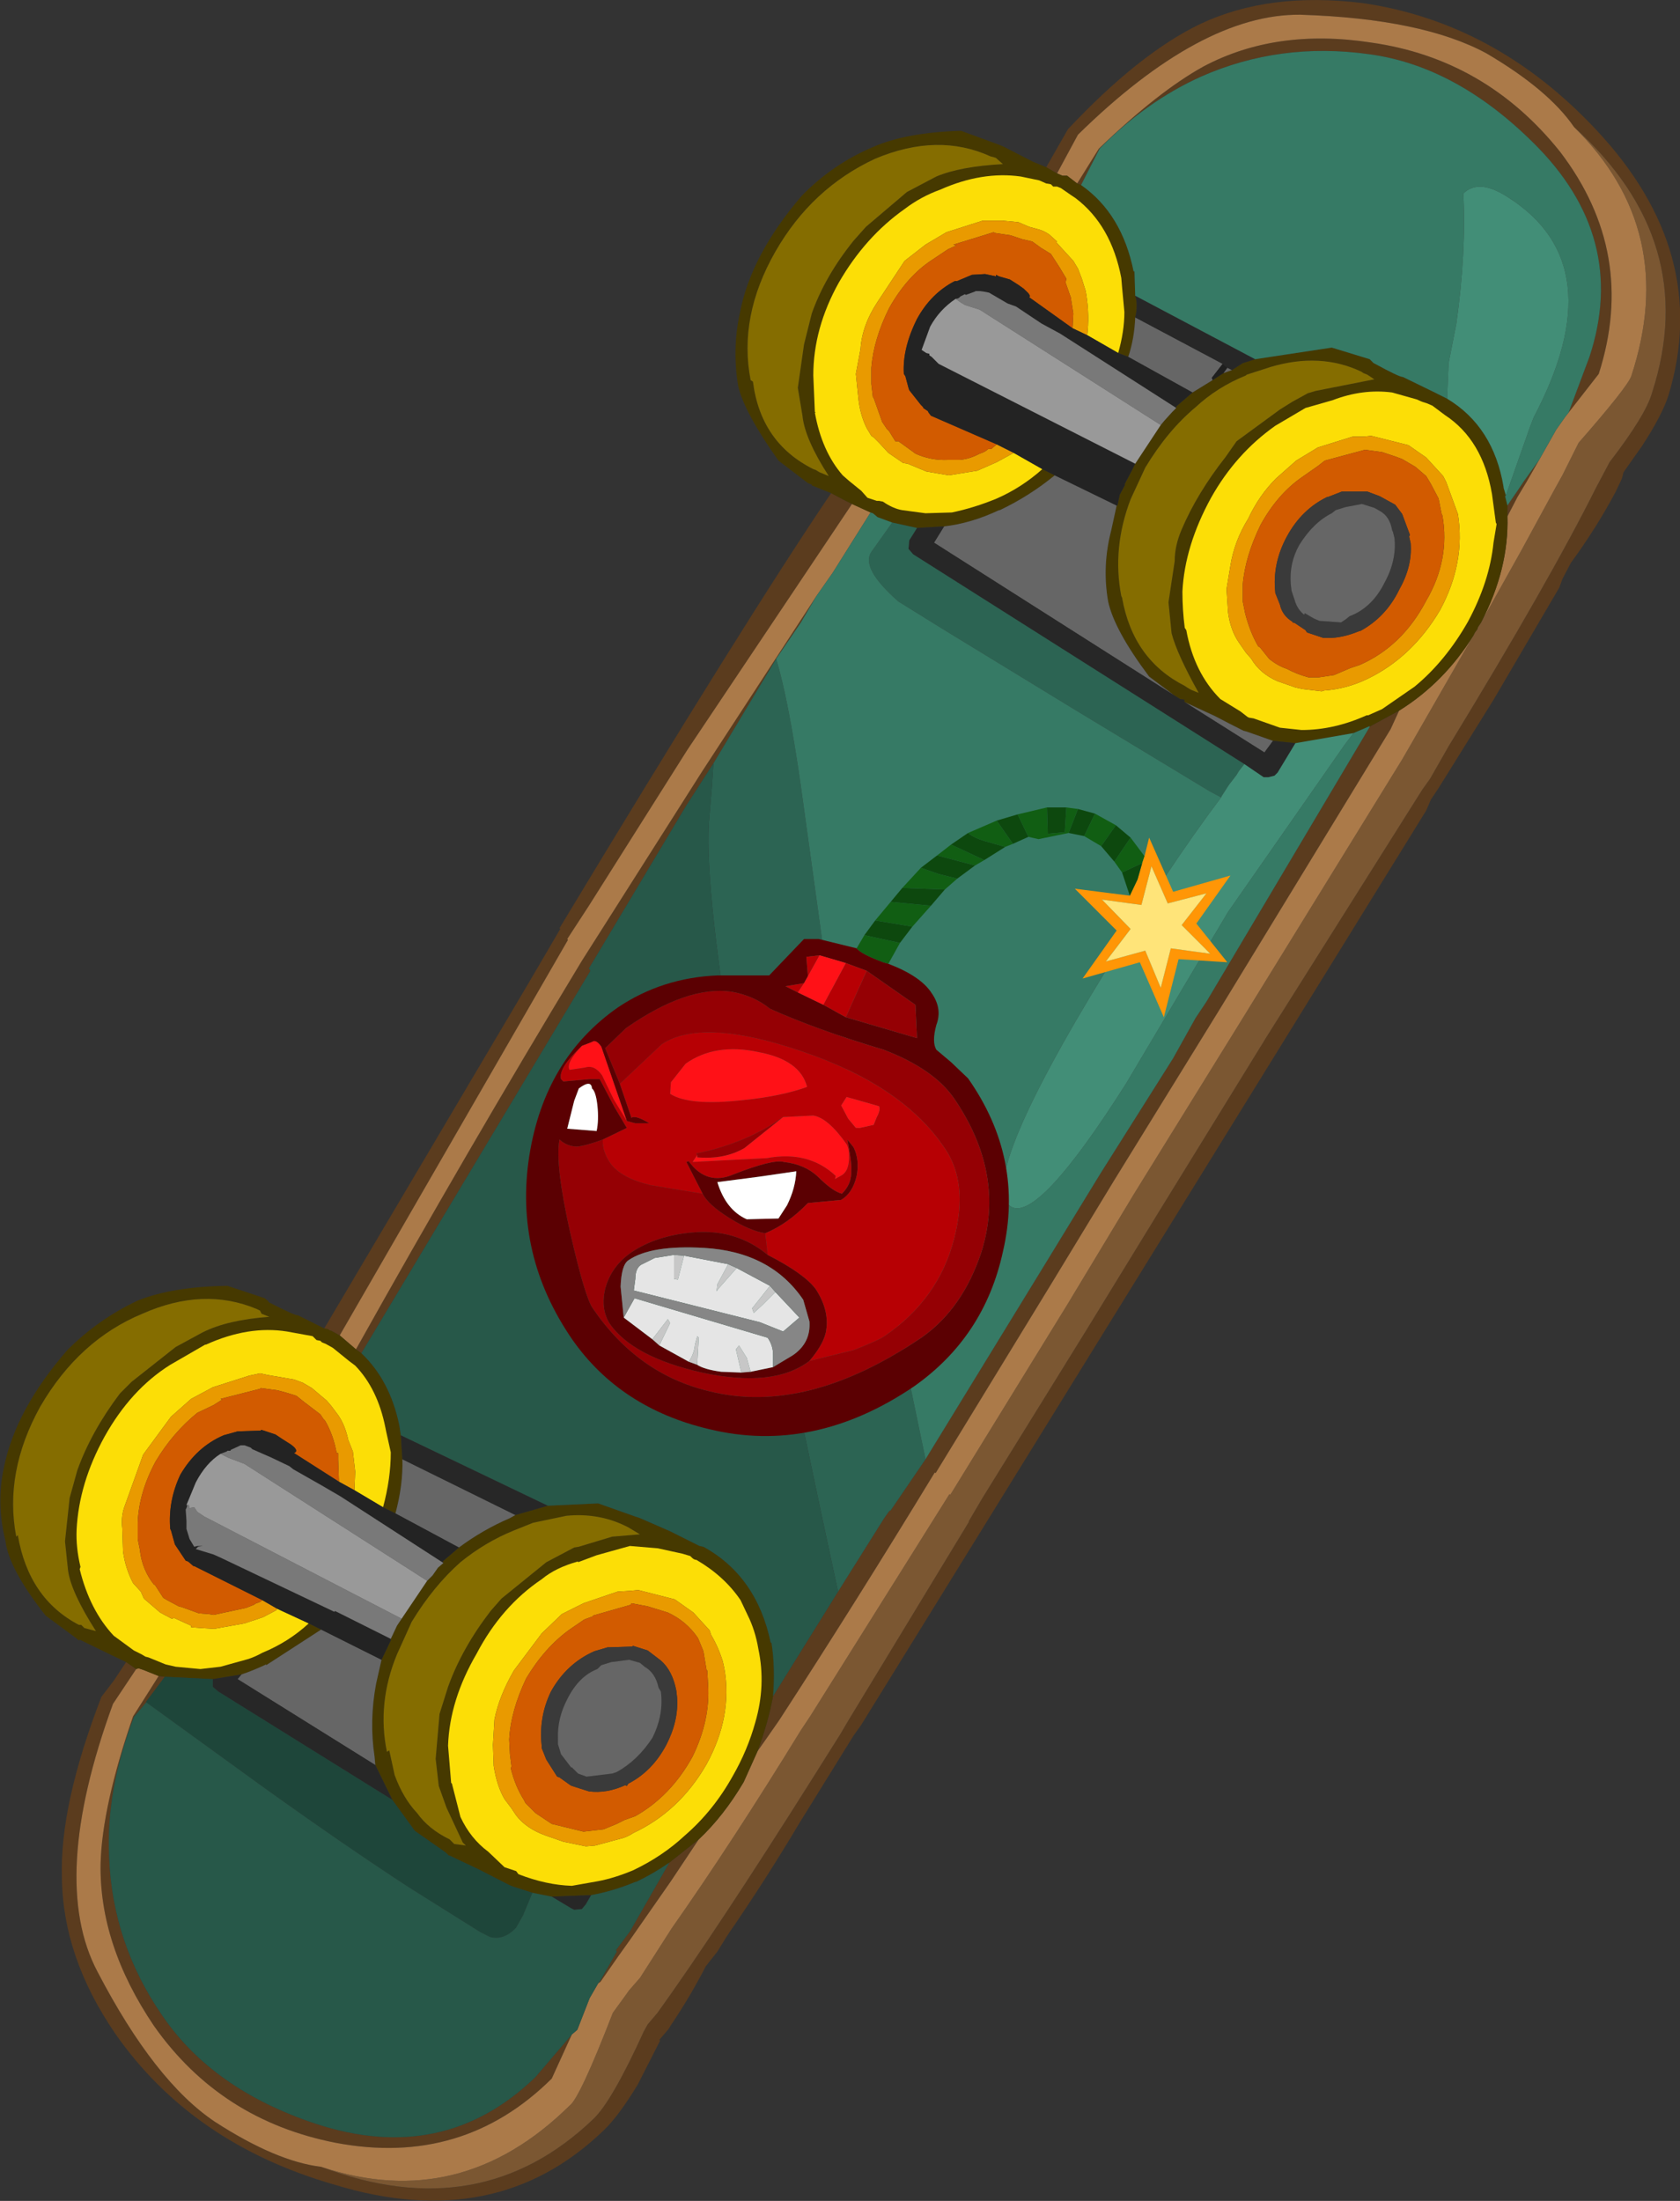 <?xml version="1.0" encoding="UTF-8" standalone="no"?>
<svg xmlns:ffdec="https://www.free-decompiler.com/flash" xmlns:xlink="http://www.w3.org/1999/xlink" ffdec:objectType="shape" height="142.15px" width="108.55px" xmlns="http://www.w3.org/2000/svg">
  <rect width="100%" height="100%" fill="#333333" stroke="none"/>
  <g transform="matrix(1.0, 0.0, 0.0, 1.0, 70.45, 132.65)">
    <path d="M31.25 -124.45 Q29.6 -126.85 25.6 -129.2 21.45 -131.45 13.55 -131.7 7.15 -131.75 -0.8 -123.95 L-2.15 -121.45 -2.85 -121.85 -1.45 -124.3 Q3.15 -129.2 7.1 -131.1 11.55 -133.2 17.6 -132.45 26.2 -131.2 32.7 -124.25 40.15 -116.3 37.35 -107.1 36.95 -105.85 35.65 -103.85 L34.45 -102.15 34.35 -101.75 33.95 -100.9 Q32.7 -98.55 31.05 -96.3 L30.5 -95.25 30.3 -94.7 26.05 -87.45 22.5 -81.75 22.0 -81.0 21.7 -80.3 -14.8 -21.25 -15.3 -20.55 -18.8 -14.9 Q-21.0 -11.2 -23.45 -7.65 L-24.1 -6.6 -24.85 -5.65 Q-25.85 -3.7 -27.1 -1.85 L-27.25 -1.6 -27.85 -0.9 -27.8 -0.85 -29.25 2.0 Q-30.5 4.05 -31.45 4.95 -38.4 11.65 -48.85 8.45 -58.05 5.8 -63.0 -1.3 -66.4 -6.25 -66.45 -11.4 -66.6 -16.05 -63.9 -23.05 L-63.1 -24.1 -62.3 -25.3 -61.65 -24.85 -62.45 -23.65 -63.15 -22.6 Q-67.3 -11.25 -64.15 -5.3 -60.45 1.8 -56.55 4.4 -52.6 6.95 -49.7 7.3 -39.4 11.2 -32.1 4.2 -30.9 3.05 -28.85 -1.45 L-28.6 -1.9 -28.05 -2.55 -28.0 -2.6 Q-24.15 -7.95 -17.85 -17.95 L-16.15 -20.65 -15.65 -21.5 -7.85 -34.35 -7.85 -34.4 -7.0 -35.85 -0.25 -46.75 4.5 -54.5 11.4 -65.7 21.45 -81.65 21.95 -82.35 23.15 -84.45 Q29.65 -95.1 32.65 -101.1 L33.1 -101.95 33.55 -102.8 Q35.9 -105.85 36.3 -107.3 39.45 -117.05 31.25 -124.45 M-0.85 -120.8 L0.55 -123.05 Q4.4 -126.75 7.3 -128.35 12.0 -130.85 18.15 -129.9 25.55 -128.85 30.35 -122.85 35.35 -116.3 32.85 -108.5 L30.9 -106.0 32.25 -109.6 Q34.8 -117.35 28.6 -123.45 23.6 -128.4 18.0 -129.15 12.25 -129.95 7.15 -127.7 3.6 -126.1 0.6 -123.05 L-0.6 -120.7 -0.85 -120.8 M29.0 -102.95 L28.2 -101.55 27.6 -100.55 26.95 -99.3 26.95 -100.0 27.15 -100.3 27.6 -100.95 28.0 -101.55 29.0 -102.95 M18.05 -85.7 L18.1 -85.75 19.95 -86.75 19.4 -85.55 8.35 -67.45 1.5 -56.35 -2.45 -49.85 -10.0 -37.5 -10.05 -37.55 Q-15.1 -29.25 -20.1 -21.55 L-20.9 -20.4 -21.5 -19.55 Q-20.8 -21.45 -20.5 -23.1 L-16.3 -29.85 -13.35 -34.55 -13.0 -35.05 -12.9 -35.1 -10.65 -38.4 -3.05 -50.8 0.65 -56.85 5.35 -64.3 6.8 -66.9 7.5 -67.95 18.05 -85.7 M-17.7 -94.15 L-18.7 -92.45 -20.3 -90.1 -24.35 -83.35 -24.9 -82.5 -26.15 -80.55 -32.4 -70.1 -32.3 -69.95 -47.1 -45.25 -47.45 -45.5 Q-40.35 -58.2 -32.85 -70.6 L-25.1 -82.8 -17.7 -94.15 M-16.75 -100.8 L-15.9 -100.35 -15.4 -100.1 -26.05 -84.2 -32.4 -74.15 -33.8 -72.0 -33.75 -71.95 -48.5 -46.4 -49.05 -46.7 Q-49.15 -46.7 -49.25 -46.8 L-49.5 -46.85 -36.3 -69.15 -34.25 -72.65 -34.3 -72.7 Q-22.3 -92.6 -16.75 -100.8 M-59.8 -24.35 L-61.0 -22.75 -61.0 -22.7 -61.8 -21.75 Q-63.6 -17.05 -63.4 -12.75 -63.2 -7.15 -59.95 -2.45 -56.7 2.3 -50.1 4.5 -41.8 7.25 -35.85 1.5 L-33.5 -1.25 -34.8 1.6 Q-40.55 7.3 -48.75 5.75 -56.2 4.3 -60.5 -1.8 -64.05 -7.05 -63.95 -12.3 -63.85 -16.0 -61.85 -21.8 L-61.15 -22.9 -60.2 -24.4 -59.8 -24.35 M-25.3 -13.85 L-27.1 -11.15 -29.75 -7.35 -30.5 -6.3 -31.65 -4.65 -31.8 -4.55 -31.65 -4.75 -30.6 -6.6 -30.65 -6.7 -29.75 -7.9 -27.2 -12.35 -25.3 -13.85" fill="#5b3c1e" fill-rule="evenodd" stroke="none"/>
    <path d="M25.25 -92.45 L27.85 -97.1 30.0 -101.05 30.5 -101.95 31.55 -104.05 Q34.7 -107.65 34.95 -108.35 38.05 -117.75 31.25 -124.45 39.45 -117.05 36.3 -107.3 35.9 -105.85 33.55 -102.8 L33.1 -101.95 32.65 -101.1 Q29.65 -95.1 23.15 -84.45 L21.95 -82.35 21.45 -81.65 11.4 -65.7 4.5 -54.5 -0.25 -46.75 -7.0 -35.85 -7.85 -34.4 -7.85 -34.35 -15.65 -21.5 -16.15 -20.65 -17.85 -17.95 Q-24.15 -7.95 -28.0 -2.6 L-28.05 -2.55 -28.6 -1.9 -28.85 -1.45 Q-30.9 3.05 -32.1 4.2 -39.4 11.2 -49.7 7.3 -40.7 10.3 -33.65 3.35 -33.0 2.9 -30.85 -2.65 L-30.05 -3.75 -29.8 -4.1 -29.1 -4.9 -27.05 -8.1 Q-23.15 -13.65 -18.7 -20.9 L-18.1 -21.8 -9.1 -36.15 -9.05 -36.1 -1.45 -48.45 2.8 -55.5 9.7 -66.65 20.15 -83.6 20.7 -84.55 24.75 -91.6 24.85 -91.8 25.0 -92.0 25.05 -92.15 25.25 -92.45" fill="#7b5732" fill-rule="evenodd" stroke="none"/>
    <path d="M-2.15 -121.45 L-0.8 -123.95 Q7.15 -131.75 13.55 -131.7 21.45 -131.45 25.6 -129.2 29.6 -126.85 31.25 -124.45 38.05 -117.75 34.95 -108.35 34.7 -107.65 31.55 -104.05 L30.5 -101.95 30.0 -101.05 27.85 -97.1 25.25 -92.45 Q27.05 -95.9 26.95 -99.3 L27.6 -100.55 28.2 -101.55 29.0 -102.95 30.1 -104.9 30.7 -105.75 30.9 -106.0 32.85 -108.5 Q35.35 -116.3 30.35 -122.85 25.55 -128.85 18.15 -129.9 12.0 -130.85 7.3 -128.35 4.4 -126.75 0.55 -123.05 L-0.85 -120.8 -1.5 -121.3 -1.8 -121.3 -2.15 -121.45 M-49.7 7.3 Q-52.6 6.95 -56.55 4.4 -60.45 1.8 -64.15 -5.3 -67.3 -11.25 -63.15 -22.6 L-62.45 -23.65 -61.65 -24.85 -61.5 -24.9 -61.2 -24.8 -60.2 -24.4 -61.15 -22.9 -61.85 -21.8 Q-63.85 -16.0 -63.95 -12.3 -64.05 -7.05 -60.5 -1.8 -56.2 4.3 -48.75 5.75 -40.55 7.3 -34.8 1.6 L-33.5 -1.25 -33.15 -1.55 -32.35 -3.6 -31.8 -4.55 -31.65 -4.65 -30.5 -6.3 -29.75 -7.35 -27.1 -11.15 -25.3 -13.85 Q-23.7 -15.35 -22.4 -17.55 L-21.5 -19.55 -20.9 -20.4 -20.1 -21.55 Q-15.1 -29.25 -10.05 -37.55 L-10.0 -37.5 -2.45 -49.85 1.5 -56.35 8.35 -67.45 19.4 -85.55 19.95 -86.75 Q22.85 -88.55 24.75 -91.6 L20.7 -84.55 20.15 -83.6 9.7 -66.65 2.8 -55.5 -1.45 -48.45 -9.05 -36.1 -9.1 -36.15 -18.1 -21.8 -18.7 -20.9 Q-23.15 -13.65 -27.05 -8.1 L-29.1 -4.9 -29.8 -4.1 -30.05 -3.75 -30.85 -2.65 Q-33.0 2.9 -33.65 3.35 -40.7 10.3 -49.7 7.3 M-14.2 -99.55 L-16.65 -95.65 -17.7 -94.15 -25.1 -82.8 -32.85 -70.6 Q-40.35 -58.2 -47.45 -45.5 L-48.5 -46.4 -33.75 -71.95 -33.8 -72.0 -32.4 -74.15 -26.05 -84.2 -15.4 -100.1 -14.2 -99.55" fill="#ab7a49" fill-rule="evenodd" stroke="none"/>
    <path d="M-2.15 -121.45 L-1.8 -121.3 -1.5 -121.3 -0.85 -120.8 -0.6 -120.7 Q2.05 -118.85 2.8 -115.1 L2.85 -115.15 2.9 -113.55 Q3.1 -112.95 2.9 -112.15 2.85 -110.8 2.45 -109.6 L1.8 -109.85 Q2.2 -111.25 2.2 -112.5 L2.05 -114.1 2.0 -114.7 Q1.35 -118.1 -0.95 -119.85 L-1.25 -120.05 -1.9 -120.5 -2.15 -120.6 -2.4 -120.6 -2.55 -120.75 -2.85 -120.8 -3.3 -121.0 -4.5 -121.25 Q-7.0 -121.6 -9.7 -120.4 -10.95 -119.95 -12.0 -119.15 -14.55 -117.35 -16.25 -114.4 -17.9 -111.45 -17.9 -108.4 L-17.8 -106.05 -17.75 -106.0 -17.8 -106.0 Q-17.35 -103.5 -16.0 -101.95 L-15.6 -101.6 -14.8 -100.95 -14.4 -100.5 -13.8 -100.3 -13.65 -100.3 -13.4 -100.25 Q-12.75 -99.8 -12.15 -99.7 L-10.65 -99.5 -8.95 -99.55 Q-7.5 -99.85 -6.05 -100.45 -4.45 -101.15 -3.1 -102.35 L-2.3 -101.95 Q-3.95 -100.6 -5.85 -99.7 L-5.9 -99.7 Q-7.7 -98.85 -9.45 -98.65 L-11.2 -98.55 -12.8 -98.9 -13.75 -99.25 -14.05 -99.5 -14.2 -99.55 -15.4 -100.1 -15.9 -100.35 -16.75 -100.8 -18.0 -101.3 -18.0 -101.35 -18.25 -101.45 -20.15 -102.9 Q-22.35 -106.0 -22.75 -107.7 -23.15 -110.1 -22.65 -112.4 -21.95 -116.15 -18.65 -120.0 -16.65 -122.05 -14.05 -123.15 -11.9 -124.1 -8.35 -124.2 L-5.9 -123.3 -5.65 -123.2 -5.55 -123.15 -3.7 -122.2 -2.85 -121.85 -2.15 -121.45 M26.95 -99.3 Q27.05 -95.9 25.25 -92.45 L25.05 -92.15 25.0 -92.0 24.85 -91.8 24.75 -91.6 Q22.85 -88.55 19.95 -86.75 L18.1 -85.75 18.05 -85.7 18.05 -85.75 17.0 -85.3 13.25 -84.65 11.8 -84.8 10.1 -85.4 9.9 -85.45 Q9.0 -85.9 8.05 -86.4 L6.1 -87.3 6.05 -87.4 6.1 -87.45 5.8 -87.5 5.4 -87.75 3.8 -88.95 Q1.55 -91.95 1.15 -93.8 0.75 -96.1 1.35 -98.4 L1.7 -100.0 1.75 -100.0 1.9 -100.7 2.25 -101.35 2.2 -101.35 2.7 -102.3 2.9 -102.7 4.55 -105.2 4.8 -105.5 5.3 -106.05 5.55 -106.3 5.55 -106.4 6.6 -107.3 7.9 -108.1 8.6 -108.55 9.15 -108.75 9.85 -109.2 10.65 -109.45 15.6 -110.2 18.05 -109.45 18.3 -109.2 18.4 -109.15 Q19.95 -108.3 20.2 -108.3 L22.15 -107.35 Q22.25 -107.3 22.45 -107.2 L23.05 -106.9 Q26.05 -105.1 26.7 -101.2 L26.7 -101.15 26.85 -100.65 26.8 -100.6 26.95 -100.0 26.95 -99.3 M-61.65 -24.85 L-62.3 -25.3 -63.45 -25.85 -65.3 -26.75 -65.35 -26.7 -65.6 -26.9 -67.5 -28.3 Q-69.9 -31.35 -70.1 -33.15 -70.7 -35.55 -70.2 -37.85 -69.45 -41.6 -66.1 -45.45 -64.1 -47.45 -61.55 -48.65 -59.3 -49.55 -55.75 -49.6 L-53.35 -48.8 -53.1 -48.6 -53.1 -48.55 Q-51.35 -47.65 -51.2 -47.7 L-49.5 -46.85 -49.25 -46.8 Q-49.15 -46.7 -49.05 -46.7 L-48.5 -46.4 -47.45 -45.5 -47.1 -45.25 Q-45.25 -43.5 -44.65 -40.6 L-44.55 -39.95 -44.45 -38.4 Q-44.4 -36.75 -44.9 -34.9 L-45.7 -35.3 Q-45.2 -37.15 -45.2 -38.85 L-45.5 -40.2 -45.55 -40.45 Q-46.05 -42.95 -47.5 -44.45 L-47.9 -44.75 -48.95 -45.6 -49.4 -45.85 -49.65 -45.95 -49.75 -46.05 -50.0 -46.1 -50.25 -46.35 -51.9 -46.65 Q-54.4 -47.05 -57.15 -45.8 L-57.2 -45.8 -59.45 -44.5 Q-62.0 -42.9 -63.7 -39.85 -65.35 -36.85 -65.5 -33.85 -65.55 -32.7 -65.25 -31.45 L-65.3 -31.3 Q-64.65 -28.65 -63.1 -27.0 L-61.8 -26.05 -61.7 -26.0 -61.3 -25.8 -61.05 -25.65 -60.85 -25.6 -59.75 -25.15 -59.1 -25.0 -57.5 -24.85 -56.2 -25.0 -54.4 -25.5 Q-53.95 -25.65 -53.5 -25.9 -51.8 -26.6 -50.5 -27.8 L-49.7 -27.4 -53.25 -25.1 -53.25 -25.15 Q-54.1 -24.75 -54.85 -24.5 L-56.7 -24.2 -59.8 -24.35 -60.2 -24.4 -61.2 -24.8 -61.5 -24.9 -61.65 -24.85 M17.9 -108.45 L17.65 -108.55 17.5 -108.65 Q14.85 -109.9 11.65 -108.95 L10.1 -108.45 10.05 -108.4 Q8.2 -107.65 6.8 -106.35 5.0 -104.85 3.55 -102.45 L2.6 -100.4 Q1.4 -97.25 2.0 -94.15 L2.05 -94.05 Q2.75 -90.05 6.1 -88.35 L6.25 -88.25 6.5 -88.1 7.0 -87.9 Q5.6 -90.4 5.25 -91.75 L5.05 -93.75 5.45 -96.4 Q5.45 -97.4 5.9 -98.45 6.9 -100.8 8.75 -103.15 L9.45 -104.15 12.25 -106.2 13.05 -106.7 14.05 -107.25 14.55 -107.4 18.35 -108.15 17.9 -108.45 M24.4 -92.5 Q25.8 -95.1 26.05 -97.6 L26.25 -98.8 26.2 -98.9 25.95 -100.75 Q25.35 -104.25 22.9 -105.85 L22.1 -106.45 21.75 -106.6 21.6 -106.65 Q21.4 -106.7 21.1 -106.85 L19.5 -107.3 Q17.6 -107.55 15.65 -106.8 L14.25 -106.4 13.9 -106.3 11.95 -105.15 Q9.4 -103.35 7.8 -100.5 6.1 -97.4 5.95 -94.45 5.95 -93.25 6.1 -92.1 L6.2 -91.95 Q6.7 -89.2 8.4 -87.5 L9.7 -86.7 10.15 -86.35 10.25 -86.3 10.55 -86.25 12.25 -85.65 13.65 -85.5 Q15.75 -85.5 17.85 -86.45 L17.95 -86.45 18.85 -86.85 20.95 -88.3 Q22.95 -89.95 24.4 -92.5 M-18.0 -112.4 Q-17.15 -114.8 -15.3 -117.1 L-14.5 -118.0 -11.85 -120.25 -9.95 -121.25 Q-8.4 -121.9 -5.65 -122.05 L-6.1 -122.45 -6.25 -122.5 -6.45 -122.55 Q-9.85 -124.1 -13.9 -122.4 -18.0 -120.5 -20.35 -116.4 -22.75 -112.2 -21.95 -108.1 L-21.8 -108.0 Q-21.3 -104.05 -17.9 -102.35 L-17.75 -102.3 -17.5 -102.15 -16.9 -101.9 Q-18.45 -104.3 -18.6 -105.8 L-18.9 -107.6 -18.5 -110.4 -18.0 -112.4 M-35.05 -35.4 L-31.8 -35.55 -29.4 -34.7 -29.1 -34.6 -27.15 -33.75 -25.25 -32.8 -25.0 -32.75 Q-21.55 -30.85 -20.65 -26.55 L-20.6 -26.55 Q-20.35 -24.9 -20.5 -23.1 -20.8 -21.45 -21.5 -19.55 L-22.4 -17.55 Q-23.7 -15.35 -25.3 -13.85 L-27.2 -12.35 Q-28.2 -11.65 -29.35 -11.1 L-29.4 -11.1 Q-30.85 -10.5 -32.25 -10.25 L-34.8 -10.15 -36.05 -10.4 -37.3 -10.8 -37.55 -10.9 -39.5 -11.9 -41.4 -12.8 -41.45 -12.8 -41.65 -13.0 -43.65 -14.4 -45.1 -16.4 -46.2 -18.65 -46.25 -19.2 Q-46.6 -21.5 -46.15 -23.9 L-45.8 -25.45 -45.2 -26.7 -45.2 -26.8 -44.8 -27.65 -44.5 -28.1 -42.85 -30.55 -42.5 -30.9 -42.15 -31.4 -41.8 -31.7 -41.85 -31.8 -40.8 -32.7 Q-39.25 -33.85 -37.5 -34.6 L-37.15 -34.8 -35.05 -35.4 M-65.2 -27.7 L-65.0 -27.5 -64.25 -27.3 Q-65.85 -29.8 -66.05 -31.2 L-66.25 -33.1 -65.95 -35.9 -65.45 -37.7 Q-64.55 -40.2 -62.7 -42.65 L-61.95 -43.4 -59.1 -45.65 -57.35 -46.6 Q-55.75 -47.4 -53.05 -47.6 L-53.55 -47.8 -53.65 -48.0 -53.85 -48.1 Q-57.3 -49.55 -61.25 -47.8 -65.35 -46.1 -67.85 -41.8 -70.2 -37.55 -69.4 -33.4 L-69.3 -33.5 Q-68.6 -29.4 -65.35 -27.7 L-65.2 -27.7 M-29.85 -34.0 L-30.05 -34.1 Q-31.8 -34.95 -33.85 -34.75 L-36.0 -34.3 -37.25 -33.8 Q-39.1 -33.05 -40.7 -31.75 -42.45 -30.2 -43.85 -27.9 L-44.8 -25.8 Q-46.1 -22.65 -45.45 -19.5 L-45.3 -19.6 -44.95 -18.0 Q-44.4 -16.5 -43.5 -15.55 -42.75 -14.5 -41.4 -13.85 L-41.25 -13.7 -41.1 -13.55 -40.35 -13.45 -40.55 -13.65 -41.6 -15.9 -42.1 -17.3 -42.3 -19.05 -42.05 -21.95 -41.5 -23.7 Q-40.6 -26.2 -38.75 -28.6 L-38.05 -29.4 -35.15 -31.75 -33.35 -32.7 -33.05 -32.75 -30.9 -33.4 -29.1 -33.55 -29.6 -33.85 -29.85 -34.0 M-21.45 -26.15 Q-21.65 -27.35 -22.15 -28.35 L-22.6 -29.3 Q-23.65 -30.85 -25.45 -31.9 -25.6 -31.9 -25.75 -32.05 L-25.85 -32.15 -26.35 -32.3 -27.95 -32.65 -29.75 -32.8 -31.9 -32.2 -33.1 -31.75 -33.1 -31.8 Q-34.55 -31.4 -35.45 -30.65 -38.05 -28.9 -39.65 -25.85 -41.4 -22.85 -41.5 -19.9 L-41.3 -17.5 -41.25 -17.45 -40.7 -15.3 Q-40.05 -13.9 -38.9 -13.05 L-37.85 -12.05 -37.25 -11.85 -37.1 -11.8 -36.95 -11.6 Q-35.15 -10.9 -33.5 -10.85 L-31.8 -11.15 Q-30.75 -11.35 -29.55 -11.85 -27.65 -12.75 -26.2 -14.1 -24.35 -15.7 -23.1 -17.95 -22.15 -19.6 -21.65 -21.4 -20.95 -23.8 -21.45 -26.15" fill="#463900" fill-rule="evenodd" stroke="none"/>
    <path d="M-3.1 -102.35 Q-4.45 -101.15 -6.05 -100.45 -7.5 -99.85 -8.95 -99.55 L-10.65 -99.5 -12.15 -99.7 Q-12.75 -99.8 -13.4 -100.25 L-13.65 -100.3 -13.8 -100.3 -14.4 -100.5 -14.8 -100.95 -15.6 -101.6 -16.0 -101.95 Q-17.35 -103.5 -17.8 -106.0 L-17.75 -106.0 -17.8 -106.05 -17.9 -108.4 Q-17.9 -111.45 -16.25 -114.4 -14.55 -117.35 -12.0 -119.15 -10.95 -119.95 -9.7 -120.4 -7.0 -121.6 -4.5 -121.25 L-3.3 -121.0 -2.85 -120.8 -2.55 -120.75 -2.4 -120.6 -2.15 -120.6 -1.9 -120.5 -1.25 -120.05 -0.95 -119.85 Q1.35 -118.1 2.0 -114.7 L2.05 -114.1 2.2 -112.5 Q2.2 -111.25 1.8 -109.85 L-0.2 -111.0 Q-0.05 -112.25 -0.25 -113.55 L-0.3 -113.85 -0.55 -114.65 -0.8 -115.3 -1.1 -115.8 -2.2 -117.0 -2.15 -117.05 -2.65 -117.5 Q-3.0 -117.75 -3.4 -117.85 L-3.95 -118.0 -4.65 -118.3 -5.7 -118.4 -6.35 -118.4 -6.95 -118.4 -9.3 -117.65 -10.65 -116.85 -12.0 -115.8 -13.75 -113.15 Q-14.75 -111.65 -14.85 -110.1 L-15.15 -108.5 -15.0 -107.05 Q-14.9 -105.9 -14.45 -105.0 L-14.15 -104.5 -14.0 -104.4 -13.65 -104.05 -13.05 -103.4 -12.1 -102.75 -11.8 -102.7 -10.6 -102.2 -9.15 -101.95 -7.3 -102.25 -6.05 -102.8 -4.95 -103.4 -3.1 -102.35 M24.4 -92.5 Q22.95 -89.95 20.95 -88.3 L18.85 -86.85 17.95 -86.45 17.85 -86.45 Q15.75 -85.5 13.65 -85.5 L12.25 -85.65 10.55 -86.25 10.25 -86.3 10.15 -86.35 9.7 -86.7 8.4 -87.5 Q6.7 -89.2 6.2 -91.95 L6.1 -92.1 Q5.95 -93.25 5.95 -94.45 6.1 -97.4 7.8 -100.5 9.4 -103.35 11.95 -105.15 L13.9 -106.3 14.25 -106.4 15.65 -106.8 Q17.6 -107.55 19.5 -107.3 L21.1 -106.85 Q21.4 -106.7 21.6 -106.65 L21.75 -106.6 22.1 -106.45 22.9 -105.85 Q25.35 -104.25 25.95 -100.75 L26.2 -98.9 26.25 -98.8 26.05 -97.6 Q25.8 -95.1 24.4 -92.5 M17.9 -88.8 Q20.8 -90.2 22.6 -93.25 24.25 -96.3 23.75 -99.45 L23.0 -101.5 22.8 -101.9 21.7 -103.1 20.55 -103.9 18.15 -104.5 17.65 -104.45 17.3 -104.45 16.95 -104.45 14.7 -103.75 13.3 -102.9 12.0 -101.75 Q10.9 -100.65 10.2 -99.15 9.3 -97.7 9.05 -96.1 L8.8 -94.6 8.9 -93.1 Q9.05 -91.95 9.6 -91.15 L10.05 -90.5 10.4 -90.1 Q10.95 -89.15 12.1 -88.65 L13.25 -88.25 13.7 -88.15 14.95 -88.0 15.1 -88.05 Q16.55 -88.15 17.9 -88.8 M-50.5 -27.8 Q-51.8 -26.6 -53.5 -25.9 -53.95 -25.65 -54.4 -25.5 L-56.2 -25.0 -57.5 -24.85 -59.1 -25.0 -59.75 -25.15 -60.85 -25.6 -61.05 -25.65 -61.3 -25.8 -61.7 -26.0 -61.8 -26.05 -63.1 -27.0 Q-64.65 -28.65 -65.3 -31.3 L-65.25 -31.45 Q-65.55 -32.7 -65.5 -33.85 -65.35 -36.85 -63.7 -39.85 -62.0 -42.9 -59.45 -44.5 L-57.2 -45.8 -57.15 -45.8 Q-54.4 -47.05 -51.9 -46.65 L-50.25 -46.35 -50.0 -46.1 -49.75 -46.05 -49.65 -45.95 -49.4 -45.85 -48.95 -45.6 -47.9 -44.75 -47.5 -44.45 Q-46.05 -42.95 -45.55 -40.45 L-45.5 -40.2 -45.2 -38.85 Q-45.2 -37.15 -45.7 -35.3 L-47.55 -36.4 -47.5 -37.6 -47.65 -38.9 -47.95 -39.65 Q-48.15 -40.6 -48.6 -41.25 L-49.05 -41.85 -49.35 -42.2 -49.65 -42.45 -50.3 -43.0 -50.9 -43.35 -51.45 -43.55 -53.2 -43.85 -53.65 -43.95 -54.35 -43.8 -56.7 -43.05 -58.1 -42.3 -59.4 -41.15 -61.2 -38.7 -62.35 -35.5 Q-62.65 -34.75 -62.55 -33.95 L-62.5 -32.45 Q-62.35 -31.35 -61.85 -30.4 L-61.35 -29.85 -61.15 -29.4 -60.1 -28.5 -59.35 -28.1 -59.2 -28.15 -58.1 -27.65 -58.1 -27.55 -57.45 -27.5 -56.6 -27.45 -54.65 -27.8 -53.45 -28.2 -52.6 -28.65 -52.55 -28.75 -50.5 -27.8 M-21.45 -26.15 Q-20.95 -23.8 -21.65 -21.4 -22.15 -19.6 -23.1 -17.95 -24.35 -15.7 -26.2 -14.1 -27.65 -12.75 -29.55 -11.85 -30.75 -11.35 -31.8 -11.15 L-33.5 -10.85 Q-35.15 -10.9 -36.95 -11.6 L-37.1 -11.8 -37.25 -11.85 -37.85 -12.05 -38.9 -13.05 Q-40.05 -13.9 -40.7 -15.3 L-41.25 -17.45 -41.3 -17.5 -41.5 -19.9 Q-41.4 -22.85 -39.65 -25.85 -38.05 -28.9 -35.45 -30.65 -34.55 -31.4 -33.1 -31.8 L-33.1 -31.75 -31.9 -32.2 -29.75 -32.8 -27.95 -32.65 -26.35 -32.3 -25.85 -32.15 -25.75 -32.05 Q-25.6 -31.9 -25.45 -31.9 -23.65 -30.85 -22.6 -29.3 L-22.15 -28.35 Q-21.65 -27.35 -21.45 -26.15 M-24.8 -18.7 Q-23.1 -21.8 -23.65 -24.9 L-23.75 -25.35 Q-24.05 -26.3 -24.5 -27.05 L-24.6 -27.35 -25.65 -28.5 -26.85 -29.35 -29.2 -29.95 -29.75 -29.9 -30.55 -29.85 -32.75 -29.1 -34.15 -28.4 -35.45 -27.15 -37.25 -24.75 Q-38.2 -23.1 -38.5 -21.6 L-38.6 -19.95 -38.55 -18.6 Q-38.35 -17.3 -37.85 -16.45 L-37.4 -15.85 -37.1 -15.4 Q-36.45 -14.55 -35.2 -14.1 L-34.05 -13.7 -32.6 -13.4 -32.0 -13.45 -30.15 -13.95 Q-29.85 -14.05 -29.55 -14.25 -26.55 -15.65 -24.8 -18.7" fill="#fcde06" fill-rule="evenodd" stroke="none"/>
    <path d="M-4.95 -103.4 L-6.05 -102.8 -7.3 -102.25 -9.15 -101.95 -10.6 -102.2 -11.8 -102.7 -12.1 -102.75 -13.05 -103.4 -13.65 -104.05 -14.0 -104.4 -14.15 -104.5 -14.45 -105.0 Q-14.9 -105.9 -15.0 -107.05 L-15.15 -108.5 -14.85 -110.1 Q-14.75 -111.65 -13.75 -113.15 L-12.0 -115.8 -10.65 -116.85 -9.3 -117.65 -6.95 -118.4 -6.35 -118.4 -5.7 -118.4 -4.65 -118.3 -3.95 -118.0 -3.4 -117.85 Q-3.0 -117.75 -2.65 -117.5 L-2.15 -117.05 -2.2 -117.0 -1.1 -115.8 -0.8 -115.3 -0.55 -114.65 -0.3 -113.85 -0.25 -113.55 Q-0.05 -112.25 -0.2 -111.0 L-1.15 -111.45 -1.1 -112.4 -1.25 -113.35 -1.25 -113.4 -1.6 -114.4 -1.55 -114.65 -2.0 -115.4 -2.55 -116.25 -3.2 -116.65 -3.75 -117.05 -4.4 -117.2 -5.15 -117.45 -6.15 -117.6 -6.25 -117.65 -8.85 -116.85 -8.65 -116.8 -9.2 -116.55 -10.25 -115.85 Q-11.85 -114.8 -13.0 -112.75 -14.0 -110.75 -14.15 -108.9 L-14.15 -107.85 -14.05 -107.0 -14.0 -106.95 -13.45 -105.4 -13.15 -104.95 -13.0 -104.8 -12.6 -104.15 -12.4 -104.15 -11.5 -103.5 -11.3 -103.35 Q-10.3 -102.9 -9.2 -102.95 L-8.45 -102.95 Q-7.8 -103.0 -7.15 -103.35 -6.8 -103.45 -6.6 -103.65 L-6.4 -103.65 -6.05 -103.95 -4.95 -103.4 M17.9 -88.8 Q16.55 -88.15 15.1 -88.05 L14.95 -88.0 13.7 -88.15 13.25 -88.25 12.1 -88.65 Q10.95 -89.15 10.4 -90.1 L10.05 -90.5 9.6 -91.15 Q9.05 -91.95 8.9 -93.1 L8.8 -94.6 9.05 -96.1 Q9.3 -97.7 10.2 -99.15 10.9 -100.65 12.0 -101.75 L13.3 -102.9 14.7 -103.75 16.95 -104.45 17.3 -104.45 17.65 -104.45 18.15 -104.5 20.55 -103.9 21.7 -103.1 22.8 -101.9 23.0 -101.5 23.75 -99.45 Q24.25 -96.3 22.6 -93.25 20.8 -90.2 17.9 -88.8 M21.7 -93.85 Q23.25 -96.5 22.75 -99.35 L22.7 -99.45 22.5 -100.45 22.0 -101.4 21.7 -101.9 21.0 -102.5 20.15 -103.0 19.75 -103.15 18.85 -103.45 17.75 -103.6 15.15 -102.9 14.7 -102.55 13.7 -101.85 Q12.1 -100.75 11.0 -98.75 10.0 -96.7 9.85 -94.9 L9.85 -93.8 10.0 -93.05 Q10.3 -91.85 10.85 -90.9 L10.95 -90.85 11.55 -90.1 Q12.1 -89.65 12.7 -89.45 13.35 -89.1 14.1 -88.9 L14.75 -88.9 15.75 -89.05 16.8 -89.5 17.4 -89.7 Q20.15 -90.9 21.7 -93.85 M-52.55 -28.75 L-52.6 -28.65 -53.45 -28.2 -54.65 -27.8 -56.6 -27.45 -57.45 -27.5 -58.1 -27.55 -58.1 -27.65 -59.2 -28.15 -59.35 -28.1 -60.1 -28.5 -61.15 -29.4 -61.35 -29.85 -61.85 -30.4 Q-62.35 -31.35 -62.5 -32.45 L-62.55 -33.95 Q-62.65 -34.75 -62.35 -35.5 L-61.2 -38.7 -59.4 -41.15 -58.1 -42.3 -56.7 -43.05 -54.35 -43.8 -53.65 -43.95 -53.2 -43.85 -51.45 -43.55 -50.9 -43.35 -50.3 -43.0 -49.65 -42.45 -49.35 -42.2 -49.05 -41.85 -48.6 -41.25 Q-48.15 -40.6 -47.95 -39.65 L-47.65 -38.9 -47.5 -37.6 -47.55 -36.4 -48.55 -36.95 -48.6 -38.4 -48.6 -38.8 -48.7 -38.8 Q-48.9 -39.95 -49.45 -40.9 L-49.55 -41.0 -49.75 -41.3 -50.8 -42.1 -51.3 -42.5 -51.95 -42.7 -52.5 -42.85 -53.6 -43.0 -53.65 -42.95 -56.2 -42.3 -56.1 -42.25 -56.65 -41.9 -57.7 -41.4 Q-59.3 -40.1 -60.4 -38.25 -61.5 -36.2 -61.55 -34.25 L-61.55 -33.25 -61.4 -32.5 -61.4 -32.45 Q-61.25 -31.25 -60.5 -30.3 L-60.45 -30.3 -59.9 -29.45 -59.65 -29.3 -58.9 -28.9 -58.7 -28.85 -57.6 -28.45 -56.95 -28.4 -56.65 -28.35 -54.55 -28.8 -54.05 -29.0 -53.9 -29.1 Q-53.65 -29.15 -53.5 -29.3 L-52.55 -28.75 M-30.1 -15.1 L-29.4 -15.35 Q-27.1 -16.65 -25.7 -19.2 -24.55 -21.55 -24.7 -23.85 L-24.75 -24.75 -24.8 -24.8 -25.0 -26.0 -25.35 -26.85 Q-26.1 -27.95 -27.3 -28.5 L-28.6 -28.9 -29.65 -29.1 -29.7 -29.0 -32.15 -28.3 -32.15 -28.25 -32.7 -28.05 -33.65 -27.4 Q-35.25 -26.25 -36.45 -24.25 -37.45 -22.15 -37.55 -20.3 L-37.5 -19.35 -37.4 -18.55 -37.45 -18.45 Q-37.15 -17.25 -36.6 -16.4 L-36.5 -16.2 -35.85 -15.55 -34.8 -14.85 -32.75 -14.35 -31.45 -14.5 -30.6 -14.85 -30.1 -15.1 M-24.8 -18.7 Q-26.55 -15.65 -29.55 -14.25 -29.85 -14.05 -30.15 -13.95 L-32.0 -13.45 -32.6 -13.4 -34.05 -13.7 -35.2 -14.1 Q-36.45 -14.55 -37.1 -15.4 L-37.4 -15.85 -37.85 -16.45 Q-38.35 -17.3 -38.55 -18.6 L-38.6 -19.95 -38.5 -21.6 Q-38.2 -23.1 -37.25 -24.75 L-35.45 -27.15 -34.15 -28.4 -32.75 -29.1 -30.55 -29.85 -29.75 -29.9 -29.2 -29.95 -26.85 -29.35 -25.65 -28.5 -24.6 -27.35 -24.5 -27.05 Q-24.05 -26.3 -23.75 -25.35 L-23.65 -24.9 Q-23.1 -21.8 -24.8 -18.7" fill="#e99a00" fill-rule="evenodd" stroke="none"/>
    <path d="M21.7 -93.85 Q20.15 -90.9 17.4 -89.7 L16.8 -89.5 15.75 -89.05 14.75 -88.9 14.1 -88.9 Q13.35 -89.1 12.7 -89.45 12.1 -89.65 11.55 -90.1 L10.95 -90.85 10.85 -90.9 Q10.3 -91.85 10.0 -93.05 L9.85 -93.8 9.85 -94.9 Q10.0 -96.7 11.0 -98.75 12.1 -100.75 13.7 -101.85 L14.7 -102.55 15.15 -102.9 17.75 -103.6 18.85 -103.45 19.75 -103.15 20.15 -103.0 21.0 -102.5 21.7 -101.9 22.0 -101.4 22.5 -100.45 22.7 -99.45 22.75 -99.35 Q23.25 -96.5 21.7 -93.85 M17.4 -91.9 L17.45 -91.9 Q19.1 -92.8 19.95 -94.55 20.8 -96.05 20.7 -97.5 L20.7 -97.55 20.6 -98.0 20.65 -98.1 20.15 -99.45 19.7 -100.05 18.7 -100.6 17.9 -100.9 17.85 -100.9 16.25 -100.9 15.35 -100.55 15.3 -100.55 Q13.65 -99.75 12.7 -98.0 11.75 -96.25 11.95 -94.4 L11.95 -94.35 12.25 -93.6 Q12.4 -92.9 13.05 -92.5 13.15 -92.35 13.15 -92.45 L13.9 -91.95 14.0 -91.8 15.05 -91.45 15.6 -91.45 Q16.45 -91.5 17.4 -91.9 M-6.05 -103.95 L-6.4 -103.65 -6.6 -103.65 Q-6.8 -103.45 -7.15 -103.35 -7.8 -103.0 -8.45 -102.95 L-9.2 -102.95 Q-10.3 -102.9 -11.3 -103.35 L-11.5 -103.5 -12.4 -104.15 -12.6 -104.15 -13.0 -104.8 -13.15 -104.95 -13.45 -105.4 -14.0 -106.95 -14.05 -107.0 -14.15 -107.85 -14.15 -108.9 Q-14.0 -110.75 -13.0 -112.75 -11.85 -114.8 -10.25 -115.85 L-9.2 -116.55 -8.65 -116.8 -8.85 -116.85 -6.25 -117.65 -6.15 -117.6 -5.15 -117.45 -4.4 -117.2 -3.75 -117.05 -3.2 -116.65 -2.55 -116.25 -2.0 -115.4 -1.55 -114.65 -1.6 -114.4 -1.25 -113.4 -1.25 -113.35 -1.1 -112.4 -1.15 -111.45 -3.95 -113.45 Q-3.8 -113.55 -4.2 -113.9 L-4.3 -114.0 -4.65 -114.25 -5.2 -114.6 -5.9 -114.8 -6.1 -114.9 -6.1 -114.8 -6.8 -114.95 -7.65 -114.9 -8.6 -114.5 -8.75 -114.5 Q-10.3 -113.7 -11.2 -112.05 -12.15 -110.15 -12.05 -108.5 L-11.95 -108.35 -11.75 -107.6 -11.7 -107.45 -10.95 -106.5 -10.9 -106.45 -10.8 -106.35 -10.8 -106.3 -10.5 -106.1 -10.45 -106.0 -10.3 -105.8 -6.05 -103.95 M-53.5 -29.3 Q-53.65 -29.15 -53.9 -29.1 L-54.05 -29.0 -54.55 -28.8 -56.65 -28.35 -56.95 -28.4 -57.6 -28.45 -58.7 -28.85 -58.9 -28.9 -59.65 -29.3 -59.9 -29.45 -60.45 -30.3 -60.5 -30.3 Q-61.25 -31.25 -61.4 -32.45 L-61.4 -32.5 -61.55 -33.25 -61.55 -34.25 Q-61.5 -36.2 -60.4 -38.25 -59.3 -40.1 -57.7 -41.4 L-56.65 -41.9 -56.1 -42.25 -56.2 -42.3 -53.65 -42.95 -53.6 -43.0 -52.5 -42.85 -51.95 -42.7 -51.3 -42.5 -50.8 -42.1 -49.75 -41.3 -49.55 -41.0 -49.45 -40.9 Q-48.9 -39.95 -48.7 -38.8 L-48.6 -38.8 -48.6 -38.4 -48.55 -36.95 -51.45 -38.8 Q-51.1 -38.95 -51.65 -39.35 L-52.2 -39.7 -52.65 -40.0 -53.4 -40.25 -53.6 -40.3 -53.6 -40.25 -55.1 -40.2 -56.0 -39.95 Q-57.75 -39.2 -58.8 -37.4 -59.6 -35.7 -59.45 -33.9 L-59.4 -33.8 -59.15 -32.9 -58.45 -31.85 -58.3 -31.8 -57.95 -31.5 -57.9 -31.5 -57.7 -31.4 -53.5 -29.3 M-30.1 -15.1 L-30.6 -14.85 -31.45 -14.5 -32.75 -14.35 -34.8 -14.85 -35.85 -15.55 -36.5 -16.2 -36.6 -16.4 Q-37.15 -17.25 -37.45 -18.45 L-37.4 -18.55 -37.5 -19.35 -37.55 -20.3 Q-37.45 -22.15 -36.45 -24.25 -35.25 -26.25 -33.65 -27.4 L-32.7 -28.05 -32.15 -28.25 -32.15 -28.3 -29.7 -29.0 -29.65 -29.1 -28.6 -28.9 -27.3 -28.5 Q-26.1 -27.95 -25.35 -26.85 L-25.0 -26.0 -24.8 -24.8 -24.75 -24.75 -24.7 -23.85 Q-24.55 -21.55 -25.7 -19.2 -27.1 -16.65 -29.4 -15.35 L-30.1 -15.1 M-30.05 -17.35 L-29.95 -17.3 -29.85 -17.45 Q-28.3 -18.25 -27.4 -19.95 -26.6 -21.5 -26.7 -23.0 L-26.75 -23.45 Q-27.0 -24.75 -27.75 -25.4 L-28.6 -26.05 -29.55 -26.35 -29.6 -26.3 -31.2 -26.25 -32.05 -26.0 Q-33.85 -25.2 -34.85 -23.4 -35.65 -21.75 -35.45 -19.9 L-35.45 -19.75 -35.15 -19.0 -34.45 -17.9 -34.3 -17.85 -33.6 -17.35 -33.5 -17.3 -32.4 -16.95 Q-31.25 -16.8 -30.05 -17.35" fill="#d25b00" fill-rule="evenodd" stroke="none"/>
    <path d="M17.4 -91.9 Q16.45 -91.5 15.6 -91.45 L15.05 -91.45 14.0 -91.8 13.9 -91.95 13.15 -92.45 Q13.15 -92.35 13.05 -92.5 12.4 -92.9 12.25 -93.6 L11.95 -94.35 11.95 -94.4 Q11.75 -96.25 12.7 -98.0 13.65 -99.75 15.3 -100.55 L15.35 -100.55 16.25 -100.9 17.85 -100.9 17.9 -100.9 18.7 -100.6 19.7 -100.05 20.15 -99.45 20.65 -98.1 20.6 -98.0 20.7 -97.55 20.7 -97.5 Q20.8 -96.05 19.95 -94.55 19.1 -92.8 17.45 -91.9 L17.4 -91.9 M19.5 -98.4 Q19.35 -99.3 18.7 -99.65 L18.35 -99.85 17.55 -100.1 16.5 -99.9 15.85 -99.7 15.6 -99.5 Q14.4 -98.9 13.5 -97.45 12.85 -96.3 12.95 -94.95 L13.0 -94.5 13.2 -93.9 Q13.35 -93.35 13.75 -93.0 13.85 -92.9 13.85 -93.05 L14.45 -92.7 14.8 -92.55 16.2 -92.45 16.5 -92.65 16.75 -92.85 Q18.2 -93.4 19.0 -95.0 19.8 -96.45 19.65 -97.9 L19.55 -98.3 19.5 -98.4 M-30.6 -18.2 Q-29.25 -18.95 -28.3 -20.4 -27.55 -21.9 -27.75 -23.4 L-27.9 -23.65 Q-28.1 -24.6 -28.8 -25.0 L-29.1 -25.25 -29.8 -25.45 -30.95 -25.3 -31.6 -25.1 -31.65 -25.05 -31.85 -24.85 Q-33.05 -24.4 -33.8 -22.9 -34.45 -21.65 -34.4 -20.35 L-34.4 -20.0 -34.2 -19.35 -33.55 -18.5 -33.5 -18.5 -33.1 -18.1 -32.55 -17.9 -30.9 -18.1 -30.6 -18.2 M-30.05 -17.35 Q-31.25 -16.8 -32.4 -16.95 L-33.5 -17.3 -33.6 -17.35 -34.3 -17.85 -34.45 -17.9 -35.15 -19.0 -35.45 -19.75 -35.45 -19.9 Q-35.65 -21.75 -34.85 -23.4 -33.85 -25.2 -32.05 -26.0 L-31.2 -26.25 -29.6 -26.3 -29.55 -26.35 -28.6 -26.05 -27.75 -25.4 Q-27.0 -24.75 -26.75 -23.45 L-26.7 -23.0 Q-26.6 -21.5 -27.4 -19.95 -28.3 -18.25 -29.85 -17.45 L-29.95 -17.3 -30.05 -17.35" fill="#3a3a3a" fill-rule="evenodd" stroke="none"/>
    <path d="M2.45 -109.6 Q2.85 -110.8 2.9 -112.15 L8.55 -109.15 7.85 -108.25 7.9 -108.1 6.6 -107.3 2.45 -109.6 M8.85 -108.9 L9.15 -108.75 8.6 -108.55 8.85 -108.9 M1.7 -100.0 L1.35 -98.4 Q0.75 -96.1 1.15 -93.8 1.55 -91.95 3.8 -88.95 L5.4 -87.75 -10.1 -97.6 -9.45 -98.65 Q-7.7 -98.85 -5.9 -99.7 L-5.85 -99.7 Q-3.95 -100.6 -2.3 -101.95 L1.7 -100.0 M6.1 -87.3 L8.05 -86.4 Q9.0 -85.9 9.9 -85.45 L10.1 -85.4 11.8 -84.8 11.25 -84.05 6.1 -87.3 M19.5 -98.4 L19.55 -98.3 19.65 -97.9 Q19.8 -96.45 19.0 -95.0 18.2 -93.4 16.75 -92.85 L16.5 -92.65 16.2 -92.45 14.8 -92.55 14.45 -92.7 13.85 -93.05 Q13.85 -92.9 13.75 -93.0 13.35 -93.35 13.2 -93.9 L13.0 -94.5 12.95 -94.95 Q12.85 -96.3 13.5 -97.45 14.4 -98.9 15.6 -99.5 L15.85 -99.7 16.5 -99.9 17.55 -100.1 18.35 -99.85 18.7 -99.65 Q19.35 -99.3 19.5 -98.4 M-44.9 -34.9 Q-44.4 -36.75 -44.45 -38.4 L-37.15 -34.8 -37.5 -34.6 Q-39.25 -33.85 -40.8 -32.7 L-44.9 -34.9 M-54.85 -24.5 Q-54.1 -24.75 -53.25 -25.15 L-53.25 -25.1 -49.7 -27.4 -45.8 -25.45 -46.15 -23.9 Q-46.6 -21.5 -46.25 -19.2 L-46.2 -18.65 -55.1 -24.2 -54.85 -24.5 M-30.6 -18.2 L-30.9 -18.1 -32.55 -17.9 -33.1 -18.1 -33.5 -18.5 -33.55 -18.5 -34.2 -19.35 -34.4 -20.0 -34.4 -20.35 Q-34.45 -21.65 -33.8 -22.9 -33.05 -24.4 -31.85 -24.85 L-31.65 -25.05 -31.6 -25.1 -30.95 -25.3 -29.8 -25.45 -29.1 -25.25 -28.8 -25.0 Q-28.1 -24.6 -27.9 -23.65 L-27.75 -23.4 Q-27.55 -21.9 -28.3 -20.4 -29.25 -18.95 -30.6 -18.2" fill="#666666" fill-rule="evenodd" stroke="none"/>
    <path d="M17.9 -108.45 L18.35 -108.15 14.55 -107.4 14.05 -107.25 13.05 -106.7 12.25 -106.2 9.45 -104.15 8.75 -103.15 Q6.9 -100.8 5.9 -98.45 5.45 -97.4 5.45 -96.4 L5.05 -93.75 5.25 -91.75 Q5.6 -90.4 7.0 -87.9 L6.5 -88.1 6.25 -88.25 6.1 -88.35 Q2.75 -90.05 2.05 -94.05 L2.0 -94.15 Q1.4 -97.25 2.6 -100.4 L3.55 -102.45 Q5.0 -104.85 6.8 -106.35 8.2 -107.65 10.05 -108.4 L10.1 -108.45 11.65 -108.95 Q14.85 -109.9 17.5 -108.65 L17.65 -108.55 17.9 -108.45 M-18.0 -112.4 L-18.5 -110.4 -18.9 -107.6 -18.6 -105.8 Q-18.45 -104.3 -16.9 -101.9 L-17.5 -102.15 -17.75 -102.3 -17.9 -102.35 Q-21.3 -104.05 -21.8 -108.0 L-21.95 -108.1 Q-22.75 -112.2 -20.35 -116.4 -18.0 -120.5 -13.9 -122.4 -9.85 -124.1 -6.45 -122.55 L-6.25 -122.5 -6.1 -122.45 -5.65 -122.05 Q-8.4 -121.9 -9.95 -121.25 L-11.85 -120.25 -14.5 -118.0 -15.3 -117.1 Q-17.15 -114.8 -18.0 -112.4 M-65.2 -27.7 L-65.35 -27.7 Q-68.6 -29.4 -69.3 -33.5 L-69.4 -33.4 Q-70.2 -37.55 -67.85 -41.8 -65.35 -46.1 -61.25 -47.8 -57.3 -49.55 -53.85 -48.1 L-53.65 -48.0 -53.55 -47.8 -53.05 -47.6 Q-55.75 -47.4 -57.35 -46.6 L-59.1 -45.65 -61.95 -43.4 -62.7 -42.65 Q-64.55 -40.2 -65.45 -37.7 L-65.95 -35.9 -66.25 -33.1 -66.05 -31.2 Q-65.85 -29.8 -64.25 -27.3 L-65.0 -27.5 -65.2 -27.7 M-29.85 -34.0 L-29.6 -33.85 -29.1 -33.55 -30.9 -33.4 -33.05 -32.75 -33.35 -32.7 -35.15 -31.75 -38.05 -29.4 -38.75 -28.6 Q-40.6 -26.2 -41.5 -23.7 L-42.05 -21.95 -42.3 -19.05 -42.1 -17.3 -41.6 -15.9 -40.55 -13.65 -40.35 -13.45 -41.1 -13.55 -41.25 -13.7 -41.4 -13.85 Q-42.75 -14.5 -43.5 -15.55 -44.4 -16.5 -44.95 -18.0 L-45.3 -19.6 -45.45 -19.5 Q-46.1 -22.65 -44.8 -25.8 L-43.85 -27.9 Q-42.45 -30.2 -40.7 -31.75 -39.1 -33.05 -37.25 -33.8 L-36.0 -34.3 -33.85 -34.75 Q-31.8 -34.95 -30.05 -34.1 L-29.85 -34.0" fill="#856d00" fill-rule="evenodd" stroke="none"/>
    <path d="M2.9 -113.55 L10.65 -109.45 9.85 -109.2 9.15 -108.75 8.85 -108.9 8.55 -109.15 2.9 -112.15 Q3.1 -112.95 2.9 -113.55 M5.4 -87.75 L5.8 -87.5 6.1 -87.45 6.05 -87.4 6.1 -87.3 11.25 -84.05 11.8 -84.8 13.25 -84.65 12.1 -82.75 11.9 -82.55 11.5 -82.45 11.2 -82.45 9.95 -83.3 -11.45 -96.85 -11.75 -97.2 -11.7 -97.75 -11.2 -98.55 -9.45 -98.65 -10.1 -97.6 5.4 -87.75 M-44.55 -39.95 L-35.05 -35.4 -37.15 -34.8 -44.45 -38.4 -44.55 -39.95 M-54.85 -24.5 L-55.1 -24.2 -46.2 -18.65 -45.1 -16.4 -56.35 -23.4 -56.7 -23.7 -56.7 -24.2 -54.85 -24.5 M-32.25 -10.25 L-32.6 -9.65 -32.85 -9.35 -33.35 -9.3 -33.55 -9.4 -34.8 -10.15 -32.25 -10.25" fill="#272727" fill-rule="evenodd" stroke="none"/>
    <path d="M-3.1 -102.35 L-4.95 -103.4 -6.05 -103.95 -10.3 -105.8 -10.45 -106.0 -10.5 -106.1 -10.8 -106.3 -10.8 -106.35 -10.9 -106.45 -10.95 -106.5 -11.7 -107.45 -11.75 -107.6 -11.95 -108.35 -12.05 -108.5 Q-12.15 -110.15 -11.2 -112.05 -10.3 -113.7 -8.75 -114.5 L-8.6 -114.5 -7.65 -114.9 -6.8 -114.95 -6.1 -114.8 -6.1 -114.9 -5.9 -114.8 -5.2 -114.6 -4.65 -114.25 -4.3 -114.0 -4.2 -113.9 Q-3.8 -113.55 -3.95 -113.45 L-1.15 -111.45 -0.2 -111.0 1.8 -109.85 2.45 -109.6 6.6 -107.3 5.55 -106.4 5.55 -106.3 -1.95 -111.1 -3.15 -111.75 -4.8 -112.85 -5.35 -113.05 -6.55 -113.75 -6.8 -113.8 -7.15 -113.85 -7.4 -113.85 -7.5 -113.8 -8.05 -113.6 -8.1 -113.65 -8.4 -113.5 Q-8.5 -113.35 -8.7 -113.35 -9.75 -112.65 -10.35 -111.55 L-10.9 -110.05 -10.75 -109.95 -10.6 -109.85 -10.4 -109.8 -10.4 -109.7 -10.25 -109.6 -9.8 -109.15 2.9 -102.7 2.7 -102.3 2.2 -101.35 2.25 -101.35 1.9 -100.7 1.75 -100.0 1.7 -100.0 -2.3 -101.95 -3.1 -102.35 M-50.5 -27.8 L-52.55 -28.75 -53.5 -29.3 -57.7 -31.4 -57.9 -31.5 -57.95 -31.5 -58.3 -31.8 -58.45 -31.85 -59.15 -32.9 -59.4 -33.8 -59.45 -33.9 Q-59.6 -35.7 -58.8 -37.4 -57.75 -39.2 -56.0 -39.95 L-55.1 -40.2 -53.6 -40.25 -53.6 -40.3 -53.4 -40.25 -52.65 -40.0 -52.2 -39.7 -51.65 -39.35 Q-51.1 -38.95 -51.45 -38.8 L-48.55 -36.95 -47.55 -36.4 -45.7 -35.3 -44.9 -34.9 -40.8 -32.7 -41.85 -31.8 -41.8 -31.7 -48.45 -36.0 -49.65 -36.7 -51.5 -37.75 -51.75 -37.95 -52.9 -38.5 -54.15 -39.05 -54.25 -39.15 -54.65 -39.3 -54.9 -39.3 -55.55 -39.0 -55.55 -38.95 -55.75 -38.95 -55.8 -38.9 -56.2 -38.75 Q-57.15 -38.15 -57.8 -36.9 L-58.4 -35.45 -58.35 -35.4 -58.4 -35.25 -58.45 -35.15 -58.4 -34.4 -58.4 -33.9 -58.2 -33.25 -57.9 -32.75 -57.7 -32.8 -57.35 -32.8 -57.65 -32.75 -57.8 -32.6 -56.65 -32.25 -56.1 -32.0 -48.85 -28.55 -48.8 -28.6 -45.2 -26.8 -45.2 -26.7 -45.8 -25.45 -49.7 -27.4 -50.5 -27.8" fill="#232323" fill-rule="evenodd" stroke="none"/>
    <path d="M5.55 -106.3 L5.3 -106.05 4.8 -105.5 4.55 -105.2 -7.15 -112.65 -8.1 -112.95 -8.35 -113.1 -8.7 -113.35 Q-8.5 -113.35 -8.4 -113.5 L-8.1 -113.65 -8.05 -113.6 -7.5 -113.8 -7.4 -113.85 -7.15 -113.85 -6.8 -113.8 -6.55 -113.75 -5.35 -113.05 -4.8 -112.85 -3.15 -111.75 -1.95 -111.1 5.55 -106.3 M-42.85 -30.55 L-54.65 -38.1 -55.7 -38.5 -56.2 -38.75 -55.8 -38.9 -55.75 -38.95 -55.55 -38.95 -55.55 -39.0 -54.9 -39.3 -54.65 -39.3 -54.25 -39.15 -54.15 -39.05 -52.9 -38.5 -51.75 -37.95 -51.5 -37.75 -49.65 -36.7 -48.45 -36.0 -41.8 -31.7 -42.15 -31.4 -42.5 -30.9 -42.85 -30.55 M-58.4 -35.45 L-58.25 -35.45 -58.2 -35.25 -57.9 -35.3 -57.7 -35.0 -57.25 -34.7 -44.5 -28.1 -44.8 -27.65 -45.2 -26.8 -48.8 -28.6 -48.85 -28.55 -56.1 -32.0 -56.65 -32.25 -57.8 -32.6 -57.65 -32.75 -57.35 -32.8 -57.7 -32.8 -57.9 -32.75 -58.2 -33.25 -58.4 -33.9 -58.4 -34.4 -58.45 -35.15 -58.4 -35.25 -58.35 -35.4 -58.4 -35.45" fill="#797979" fill-rule="evenodd" stroke="none"/>
    <path d="M4.55 -105.2 L2.9 -102.7 -9.8 -109.15 -10.25 -109.6 -10.4 -109.7 -10.4 -109.8 -10.6 -109.85 -10.75 -109.95 -10.9 -110.05 -10.35 -111.55 Q-9.75 -112.65 -8.7 -113.35 L-8.35 -113.1 -8.1 -112.95 -7.15 -112.65 4.55 -105.2 M-56.2 -38.75 L-55.7 -38.5 -54.65 -38.1 -42.85 -30.55 -44.5 -28.1 -57.25 -34.7 -57.7 -35.0 -57.9 -35.3 -58.2 -35.25 -58.25 -35.45 -58.4 -35.45 -57.8 -36.9 Q-57.15 -38.15 -56.2 -38.75" fill="#999999" fill-rule="evenodd" stroke="none"/>
    <path d="M8.55 -109.15 L8.85 -108.9 8.6 -108.55 7.9 -108.1 7.85 -108.25 8.55 -109.15" fill="#1f1f1f" fill-rule="evenodd" stroke="none"/>
    <path d="M-61.0 -22.7 L-61.0 -22.75 -59.8 -24.35 -56.7 -24.2 -56.7 -23.7 -56.35 -23.4 -45.1 -16.4 -43.65 -14.4 -41.65 -13.0 -41.45 -12.8 -41.4 -12.8 -39.5 -11.9 -37.55 -10.9 -37.3 -10.8 -36.05 -10.4 -36.65 -8.95 -37.1 -8.15 Q-37.9 -7.3 -38.8 -7.55 L-39.4 -7.85 -43.95 -10.7 Q-47.95 -13.3 -53.2 -17.05 L-61.0 -22.7" fill="#1e463a" fill-rule="evenodd" stroke="none"/>
    <path d="M9.95 -83.3 L9.6 -82.85 9.45 -82.6 8.95 -81.95 8.5 -81.25 8.45 -81.15 7.7 -81.55 -0.9 -86.75 -9.5 -92.0 -12.4 -93.8 Q-14.85 -95.95 -14.15 -97.0 L-12.8 -98.9 -11.2 -98.55 -11.7 -97.75 -11.75 -97.2 -11.45 -96.85 9.95 -83.3 M-20.3 -90.1 Q-19.5 -87.45 -18.7 -81.85 L-17.4 -72.45 Q-16.95 -68.65 -10.65 -38.4 L-12.9 -35.1 -13.0 -35.05 -13.35 -34.55 -16.3 -29.85 Q-25.15 -70.65 -24.65 -79.45 L-24.45 -81.85 -24.35 -83.35 -20.3 -90.1" fill="#2c6453" fill-rule="evenodd" stroke="none"/>
    <path d="M-24.35 -83.35 L-24.45 -81.85 -24.65 -79.45 Q-25.15 -70.65 -16.3 -29.85 L-20.5 -23.1 Q-20.35 -24.9 -20.6 -26.55 L-20.65 -26.55 Q-21.55 -30.85 -25.0 -32.75 L-25.25 -32.8 -27.15 -33.75 -29.1 -34.6 -29.4 -34.7 -31.8 -35.55 -35.05 -35.4 -44.55 -39.95 -44.65 -40.6 Q-45.25 -43.5 -47.1 -45.25 L-32.3 -69.95 -32.4 -70.1 -26.15 -80.55 -24.9 -82.5 -24.35 -83.35 M-61.0 -22.7 L-53.2 -17.05 Q-47.95 -13.3 -43.95 -10.7 L-39.4 -7.85 -38.8 -7.55 Q-37.9 -7.3 -37.1 -8.15 L-36.65 -8.95 -36.05 -10.4 -34.8 -10.15 -33.55 -9.4 -33.35 -9.3 -32.85 -9.35 -32.6 -9.65 -32.25 -10.25 Q-30.85 -10.5 -29.4 -11.1 L-29.35 -11.1 Q-28.2 -11.65 -27.2 -12.35 L-29.75 -7.9 -30.65 -6.7 -30.6 -6.6 -31.65 -4.75 -31.8 -4.55 -32.35 -3.6 -33.15 -1.55 -33.5 -1.25 -35.85 1.5 Q-41.8 7.25 -50.1 4.5 -56.7 2.3 -59.95 -2.45 -63.2 -7.15 -63.4 -12.75 -63.6 -17.05 -61.8 -21.75 L-61.0 -22.7" fill="#275849" fill-rule="evenodd" stroke="none"/>
    <path d="M30.9 -106.0 L30.7 -105.75 30.1 -104.9 29.0 -102.95 28.0 -101.55 27.6 -100.95 27.15 -100.3 26.95 -100.0 26.8 -100.6 26.85 -100.65 28.4 -105.05 28.65 -105.7 Q33.85 -115.55 27.0 -119.9 25.1 -121.15 24.1 -120.15 24.3 -116.4 23.65 -111.75 L23.15 -109.2 23.05 -106.9 22.45 -107.2 Q22.25 -107.3 22.15 -107.35 L20.2 -108.3 Q19.95 -108.3 18.4 -109.15 L18.3 -109.2 18.05 -109.45 15.6 -110.2 10.65 -109.45 2.9 -113.55 2.85 -115.15 2.8 -115.1 Q2.05 -118.85 -0.6 -120.7 L0.6 -123.05 Q3.6 -126.1 7.15 -127.7 12.25 -129.95 18.0 -129.15 23.6 -128.4 28.6 -123.45 34.8 -117.35 32.25 -109.6 L30.9 -106.0 M17.0 -85.3 L18.05 -85.75 18.05 -85.7 7.5 -67.95 6.8 -66.9 5.35 -64.3 0.65 -56.85 -3.05 -50.8 -10.65 -38.4 Q-16.95 -68.65 -17.4 -72.45 L-18.7 -81.85 Q-19.5 -87.45 -20.3 -90.1 L-18.7 -92.45 -17.7 -94.15 -16.65 -95.65 -14.2 -99.55 -14.05 -99.5 -13.75 -99.25 -12.8 -98.9 -14.15 -97.0 Q-14.85 -95.95 -12.4 -93.8 L-9.5 -92.0 -0.9 -86.75 7.7 -81.55 8.45 -81.15 Q4.95 -76.5 1.0 -69.95 -7.5 -56.1 -5.1 -54.7 -3.35 -53.75 2.3 -62.65 L8.9 -73.75 16.4 -84.5 17.0 -85.3" fill="#367a65" fill-rule="evenodd" stroke="none"/>
    <path d="M23.05 -106.9 L23.15 -109.2 23.65 -111.75 Q24.3 -116.4 24.1 -120.15 25.1 -121.15 27.0 -119.9 33.85 -115.55 28.65 -105.7 L28.4 -105.05 26.85 -100.65 26.7 -101.15 26.7 -101.2 Q26.05 -105.1 23.05 -106.9 M13.25 -84.65 L17.0 -85.3 16.4 -84.5 8.9 -73.75 2.3 -62.65 Q-3.35 -53.75 -5.1 -54.7 -7.5 -56.1 1.0 -69.95 4.95 -76.5 8.45 -81.15 L8.5 -81.25 8.95 -81.95 9.45 -82.6 9.6 -82.85 9.95 -83.3 11.2 -82.45 11.5 -82.45 11.9 -82.55 12.1 -82.75 13.25 -84.65" fill="#428e77" fill-rule="evenodd" stroke="none"/>
    <path d="M2.6 -78.55 L3.5 -77.35 3.35 -76.9 2.05 -76.3 1.55 -77.0 2.6 -78.55 M0.7 -78.0 L-0.4 -78.65 0.3 -80.1 1.65 -79.35 0.7 -78.0 M-1.4 -78.85 L-3.35 -78.45 -4.0 -78.6 -4.7 -80.05 -2.8 -80.5 -2.75 -78.8 -1.65 -78.9 -1.55 -80.5 -0.8 -80.4 -1.4 -78.85 M-5.0 -78.15 L-5.5 -77.95 -6.55 -78.25 Q-7.5 -78.5 -7.9 -78.85 L-6.05 -79.65 -5.0 -78.15 M-6.85 -77.1 L-7.45 -76.75 -9.9 -77.4 -9.0 -78.1 -6.85 -77.1 M-8.6 -75.9 L-9.4 -75.2 -12.15 -75.3 -10.95 -76.6 -9.8 -76.2 -8.6 -75.9 M-10.3 -74.15 L-11.5 -72.8 -13.9 -73.2 -12.9 -74.4 -10.3 -74.15 M-12.3 -71.75 L-13.05 -70.4 -13.4 -70.5 Q-14.85 -71.05 -15.1 -71.4 L-14.6 -72.25 -12.3 -71.75" fill="#115e13" fill-rule="evenodd" stroke="none"/>
    <path d="M3.5 -77.35 L3.8 -78.55 5.35 -75.05 9.05 -76.1 6.85 -73.0 8.85 -70.5 5.7 -70.7 4.75 -66.95 3.2 -70.5 -0.5 -69.45 1.7 -72.55 -1.0 -75.25 2.55 -74.8 3.05 -75.85 3.35 -76.9 3.5 -77.35 M3.95 -76.7 L3.3 -74.2 0.75 -74.55 2.6 -72.65 1.0 -70.55 3.55 -71.25 4.55 -68.85 5.2 -71.4 7.75 -71.05 5.9 -72.9 7.5 -74.95 5.0 -74.3 3.95 -76.7" fill="#ff9606" fill-rule="evenodd" stroke="none"/>
    <path d="M3.95 -76.7 L5.0 -74.3 7.5 -74.95 5.9 -72.9 7.75 -71.05 5.2 -71.4 4.55 -68.85 3.55 -71.25 1.0 -70.55 2.6 -72.65 0.75 -74.55 3.3 -74.2 3.95 -76.7" fill="#ffe479" fill-rule="evenodd" stroke="none"/>
    <path d="M-13.05 -70.4 Q-10.95 -69.6 -10.25 -68.5 -9.55 -67.5 -9.95 -66.45 -10.25 -65.35 -9.95 -64.85 L-9.0 -64.05 -7.9 -63.0 Q-4.25 -57.8 -5.65 -51.8 -6.85 -46.3 -11.4 -43.1 -17.9 -38.7 -24.65 -40.35 -30.35 -41.7 -33.45 -46.1 -37.25 -51.6 -36.25 -58.0 -35.25 -64.3 -30.5 -67.6 -27.65 -69.5 -24.1 -69.65 L-20.75 -69.65 -19.65 -70.8 -18.5 -72.0 -17.55 -72.0 -15.1 -71.4 Q-14.85 -71.05 -13.4 -70.5 L-13.05 -70.4 M-31.5 -59.05 Q-32.6 -58.65 -33.15 -58.6 -33.8 -58.6 -34.3 -59.05 -34.6 -57.45 -33.6 -53.0 -32.65 -48.85 -32.15 -48.15 -29.25 -43.9 -24.65 -42.8 -18.35 -41.2 -10.85 -46.3 -8.25 -48.15 -7.05 -51.75 -5.45 -56.8 -8.8 -61.7 -10.1 -63.6 -13.35 -64.85 -17.7 -66.15 -20.7 -67.5 -21.75 -68.35 -23.2 -68.6 -26.05 -69.0 -30.0 -66.25 L-31.35 -64.95 -30.4 -62.65 -29.65 -60.45 Q-29.4 -60.65 -28.5 -60.1 L-29.4 -60.1 -29.95 -60.25 -31.6 -65.05 Q-31.95 -65.55 -32.2 -65.35 L-32.85 -65.1 Q-34.4 -63.65 -34.2 -62.95 L-34.05 -62.8 -32.35 -62.95 -31.7 -62.95 -30.75 -61.15 -29.95 -59.8 -31.5 -59.05 M-18.15 -44.75 Q-20.45 -43.0 -25.1 -44.0 -29.55 -45.0 -31.05 -47.15 -31.65 -48.1 -31.35 -49.4 -30.95 -50.9 -29.6 -51.8 -28.0 -52.85 -25.7 -53.05 -22.9 -53.3 -20.85 -51.6 -18.5 -50.4 -17.75 -49.4 -16.8 -47.95 -17.1 -46.55 -17.3 -45.75 -18.15 -44.75 M-21.0 -53.0 Q-22.0 -53.15 -23.35 -54.0 -24.7 -54.85 -25.05 -55.55 L-26.1 -57.6 -25.95 -57.65 Q-24.8 -56.05 -23.05 -56.8 -20.5 -57.8 -19.8 -57.6 -18.45 -57.45 -17.6 -56.65 -16.65 -55.7 -16.05 -55.55 -15.4 -56.2 -15.45 -57.05 -15.4 -57.55 -15.7 -59.05 L-15.3 -58.55 Q-14.9 -57.75 -15.1 -56.7 -15.35 -55.6 -16.1 -55.15 L-18.25 -54.95 Q-19.55 -53.6 -21.0 -53.0 M-32.2 -62.35 Q-32.25 -62.95 -33.05 -62.35 L-33.35 -61.55 -33.8 -59.75 -31.9 -59.6 Q-31.75 -60.3 -31.85 -61.25 -31.95 -62.15 -32.2 -62.35 M-24.1 -56.3 Q-23.55 -54.5 -22.2 -53.9 L-20.15 -53.95 -19.6 -54.8 Q-19.05 -55.9 -19.0 -57.0 L-21.4 -56.65 -24.1 -56.3 M-20.5 -44.35 L-19.25 -45.1 Q-18.05 -45.9 -18.15 -47.3 L-18.55 -48.7 Q-20.65 -51.8 -24.95 -52.05 -28.4 -52.25 -29.85 -51.25 -30.3 -50.95 -30.35 -49.55 L-30.15 -47.55 -28.3 -46.15 -27.85 -45.75 -25.95 -44.7 -25.4 -44.5 Q-24.95 -44.2 -23.85 -44.05 L-22.55 -44.0 -21.95 -44.05 -20.5 -44.35 M-18.5 -69.15 L-19.7 -68.95 -18.9 -68.55 -17.25 -67.75 -15.8 -66.95 -11.2 -65.6 -11.3 -67.75 -14.45 -69.95 -15.8 -70.45 -17.5 -70.95 -18.35 -70.85 -18.25 -69.6 -18.5 -69.15" fill="#5b0002" fill-rule="evenodd" stroke="none"/>
    <path d="M-30.4 -62.65 L-31.35 -64.95 -30.0 -66.25 Q-26.05 -69.0 -23.2 -68.6 -21.75 -68.35 -20.7 -67.5 -17.7 -66.15 -13.35 -64.85 -10.1 -63.6 -8.8 -61.7 -5.45 -56.8 -7.05 -51.75 -8.25 -48.15 -10.85 -46.3 -18.35 -41.2 -24.65 -42.8 -29.25 -43.9 -32.15 -48.15 -32.65 -48.85 -33.6 -53.0 -34.6 -57.45 -34.3 -59.05 -33.8 -58.6 -33.15 -58.6 -32.6 -58.65 -31.5 -59.05 -31.55 -58.3 -31.0 -57.5 -30.3 -56.55 -28.4 -56.1 L-25.05 -55.55 Q-24.7 -54.85 -23.35 -54.0 -22.0 -53.15 -21.0 -53.0 L-20.85 -51.6 Q-22.9 -53.3 -25.7 -53.05 -28.0 -52.85 -29.6 -51.8 -30.95 -50.9 -31.35 -49.4 -31.65 -48.1 -31.05 -47.15 -29.55 -45.0 -25.1 -44.0 -20.45 -43.0 -18.15 -44.75 L-15.3 -45.45 Q-13.75 -46.05 -13.3 -46.35 -9.8 -48.75 -8.8 -52.65 -7.85 -56.3 -9.45 -58.55 -12.15 -62.55 -18.65 -64.75 -25.1 -66.95 -27.7 -65.2 L-30.4 -62.65 M-19.85 -60.5 L-22.35 -58.5 Q-23.65 -57.75 -25.4 -57.9 L-25.4 -58.05 -25.45 -58.15 Q-22.25 -58.8 -19.85 -60.5 M-15.8 -66.95 L-14.45 -69.95 -11.3 -67.75 -11.2 -65.6 -15.8 -66.95" fill="#950004" fill-rule="evenodd" stroke="none"/>
    <path d="M-18.3 -62.45 Q-18.75 -64.2 -21.45 -64.7 -24.25 -65.3 -26.15 -63.95 L-27.1 -62.75 -27.15 -62.0 Q-25.9 -61.2 -22.4 -61.6 -19.95 -61.85 -18.3 -62.45 M-31.5 -59.05 L-29.95 -59.8 -30.75 -61.15 -31.7 -62.95 -32.35 -62.95 -34.05 -62.8 -34.2 -62.95 Q-34.4 -63.65 -32.85 -65.1 -33.9 -64.0 -33.65 -63.55 L-32.65 -63.7 Q-32.05 -63.9 -31.55 -63.2 L-30.8 -61.65 -29.95 -60.25 -29.4 -60.1 -28.5 -60.1 Q-29.4 -60.65 -29.65 -60.45 L-30.4 -62.65 -27.7 -65.2 Q-25.1 -66.95 -18.65 -64.75 -12.15 -62.55 -9.45 -58.55 -7.85 -56.3 -8.8 -52.65 -9.8 -48.75 -13.3 -46.35 -13.75 -46.05 -15.3 -45.45 L-18.15 -44.75 Q-17.3 -45.75 -17.1 -46.55 -16.8 -47.95 -17.75 -49.4 -18.5 -50.4 -20.85 -51.6 L-21.0 -53.0 Q-19.55 -53.6 -18.25 -54.95 L-16.1 -55.15 Q-15.35 -55.6 -15.1 -56.7 -14.9 -57.75 -15.3 -58.55 L-15.7 -59.05 Q-15.4 -57.55 -15.45 -57.05 -15.4 -56.2 -16.05 -55.55 -16.65 -55.7 -17.6 -56.65 -18.45 -57.45 -19.8 -57.6 -20.5 -57.8 -23.05 -56.8 -24.8 -56.05 -25.95 -57.65 L-26.1 -57.6 -25.05 -55.55 -28.4 -56.1 Q-30.3 -56.55 -31.0 -57.5 -31.55 -58.3 -31.5 -59.05 M-19.85 -60.5 Q-22.25 -58.8 -25.45 -58.15 L-25.4 -58.05 -25.7 -57.6 -20.9 -57.85 Q-18.2 -58.35 -16.45 -56.7 L-16.5 -56.5 -16.05 -56.75 Q-15.65 -57.0 -15.6 -57.7 -15.55 -58.4 -15.75 -58.75 -16.95 -60.45 -17.9 -60.6 L-19.85 -60.5 M-18.5 -69.15 L-18.9 -68.55 -19.7 -68.95 -18.5 -69.15 M-17.25 -67.75 L-15.8 -70.45 -14.45 -69.95 -15.8 -66.95 -17.25 -67.75 M-17.5 -70.95 L-18.25 -69.6 -18.35 -70.85 -17.5 -70.95 M-13.65 -61.2 L-15.75 -61.8 -16.1 -61.25 -15.65 -60.4 -15.15 -59.8 -14.9 -59.8 -14.0 -60.0 -13.8 -60.5 Q-13.55 -60.95 -13.65 -61.2" fill="#b70004" fill-rule="evenodd" stroke="none"/>
    <path d="M-18.3 -62.45 Q-19.95 -61.85 -22.4 -61.6 -25.9 -61.2 -27.15 -62.0 L-27.1 -62.75 -26.15 -63.95 Q-24.25 -65.3 -21.45 -64.7 -18.75 -64.2 -18.3 -62.45 M-32.85 -65.1 L-32.2 -65.35 Q-31.95 -65.55 -31.6 -65.05 L-29.95 -60.25 -30.8 -61.65 -31.55 -63.2 Q-32.05 -63.9 -32.65 -63.7 L-33.65 -63.55 Q-33.9 -64.0 -32.85 -65.1 M-25.4 -58.05 L-25.4 -57.9 Q-23.65 -57.75 -22.35 -58.5 L-19.85 -60.5 -17.9 -60.6 Q-16.95 -60.45 -15.75 -58.75 -15.55 -58.4 -15.6 -57.7 -15.65 -57.0 -16.05 -56.75 L-16.5 -56.5 -16.45 -56.7 Q-18.2 -58.35 -20.9 -57.85 L-25.7 -57.6 -25.4 -58.05 M-18.9 -68.55 L-18.5 -69.15 -18.25 -69.6 -17.5 -70.95 -15.8 -70.45 -17.25 -67.75 -18.9 -68.55 M-13.65 -61.2 Q-13.55 -60.95 -13.8 -60.5 L-14.0 -60.0 -14.9 -59.8 -15.15 -59.8 -15.65 -60.4 -16.1 -61.25 -15.75 -61.8 -13.65 -61.2" fill="#ff1117" fill-rule="evenodd" stroke="none"/>
    <path d="M-32.2 -62.35 Q-31.95 -62.15 -31.85 -61.25 -31.75 -60.3 -31.9 -59.6 L-33.8 -59.75 -33.35 -61.55 -33.05 -62.35 Q-32.25 -62.95 -32.2 -62.35 M-24.1 -56.3 L-21.4 -56.65 -19.0 -57.0 Q-19.05 -55.9 -19.6 -54.8 L-20.15 -53.95 -22.2 -53.9 Q-23.55 -54.5 -24.1 -56.3" fill="#ffffff" fill-rule="evenodd" stroke="none"/>
    <path d="M-21.95 -44.05 L-22.55 -44.0 -22.9 -45.5 -22.7 -45.75 -22.2 -44.95 -21.95 -44.05 M-25.4 -44.5 L-25.95 -44.7 Q-25.6 -45.2 -25.55 -45.8 L-25.4 -46.35 -25.3 -46.25 -25.4 -44.5 M-27.85 -45.75 L-28.3 -46.15 -27.3 -47.45 -27.15 -47.2 -27.85 -45.75 M-26.9 -51.6 L-26.25 -51.55 -26.65 -50.0 -26.9 -50.05 -26.9 -51.6 M-23.4 -51.0 L-22.85 -50.75 -24.0 -49.45 -24.15 -49.25 -24.1 -49.7 -23.4 -51.0 M-20.7 -49.6 L-20.35 -49.2 -21.2 -48.35 -21.75 -47.85 -21.85 -48.15 -20.7 -49.6" fill="#c7c7c7" fill-rule="evenodd" stroke="none"/>
    <path d="M-30.15 -47.55 L-29.45 -48.8 -20.85 -46.25 Q-20.5 -45.75 -20.5 -45.15 L-20.5 -44.35 -21.95 -44.05 -22.2 -44.95 -22.7 -45.75 -22.9 -45.5 -22.55 -44.0 -23.85 -44.05 Q-24.95 -44.2 -25.4 -44.5 L-25.3 -46.25 -25.4 -46.35 -25.55 -45.8 Q-25.6 -45.2 -25.95 -44.7 L-27.85 -45.75 -27.15 -47.2 -27.3 -47.45 -28.3 -46.15 -30.15 -47.55 M-20.35 -49.2 L-18.8 -47.55 -19.85 -46.65 -21.35 -47.25 -29.5 -49.3 -29.4 -50.05 Q-29.4 -50.7 -29.05 -50.95 L-28.15 -51.4 -26.9 -51.6 -26.9 -50.05 -26.65 -50.0 -26.25 -51.55 -23.4 -51.0 -24.1 -49.7 -24.15 -49.25 -24.0 -49.45 -22.85 -50.75 -20.7 -49.6 -21.85 -48.15 -21.75 -47.85 -21.2 -48.35 -20.35 -49.2" fill="#e5e5e5" fill-rule="evenodd" stroke="none"/>
    <path d="M-30.15 -47.55 L-30.35 -49.55 Q-30.3 -50.95 -29.85 -51.25 -28.4 -52.25 -24.95 -52.05 -20.65 -51.8 -18.55 -48.7 L-18.15 -47.3 Q-18.05 -45.9 -19.25 -45.1 L-20.5 -44.35 -20.5 -45.15 Q-20.5 -45.75 -20.85 -46.25 L-29.45 -48.8 -30.15 -47.55 M-26.9 -51.6 L-28.15 -51.4 -29.05 -50.95 Q-29.4 -50.7 -29.4 -50.05 L-29.5 -49.3 -21.35 -47.25 -19.85 -46.65 -18.8 -47.55 -20.35 -49.2 -20.7 -49.6 -22.85 -50.75 -23.4 -51.0 -26.25 -51.55 -26.9 -51.6" fill="#868686" fill-rule="evenodd" stroke="none"/>
    <path d="M2.55 -74.8 L2.05 -76.3 3.35 -76.9 3.05 -75.85 2.55 -74.8 M1.55 -77.0 L0.7 -78.0 1.65 -79.35 2.6 -78.55 1.55 -77.0 M-0.4 -78.65 L-1.4 -78.85 -0.8 -80.4 0.3 -80.1 -0.4 -78.65 M-4.0 -78.6 L-5.0 -78.15 -6.05 -79.65 -4.7 -80.05 -4.0 -78.6 M-5.5 -77.95 L-6.85 -77.1 -9.0 -78.1 -7.9 -78.85 Q-7.5 -78.5 -6.55 -78.25 L-5.5 -77.95 M-7.45 -76.75 L-8.6 -75.9 -9.8 -76.2 -10.95 -76.6 -9.9 -77.4 -7.45 -76.75 M-9.4 -75.2 L-10.3 -74.15 -12.9 -74.4 -12.15 -75.3 -9.4 -75.2 M-11.5 -72.8 L-12.3 -71.75 -14.6 -72.25 -13.9 -73.2 -11.5 -72.8 M-2.8 -80.5 L-1.55 -80.5 -1.65 -78.9 -2.75 -78.8 -2.8 -80.5" fill="#0d480e" fill-rule="evenodd" stroke="none"/>
  </g>
</svg>
